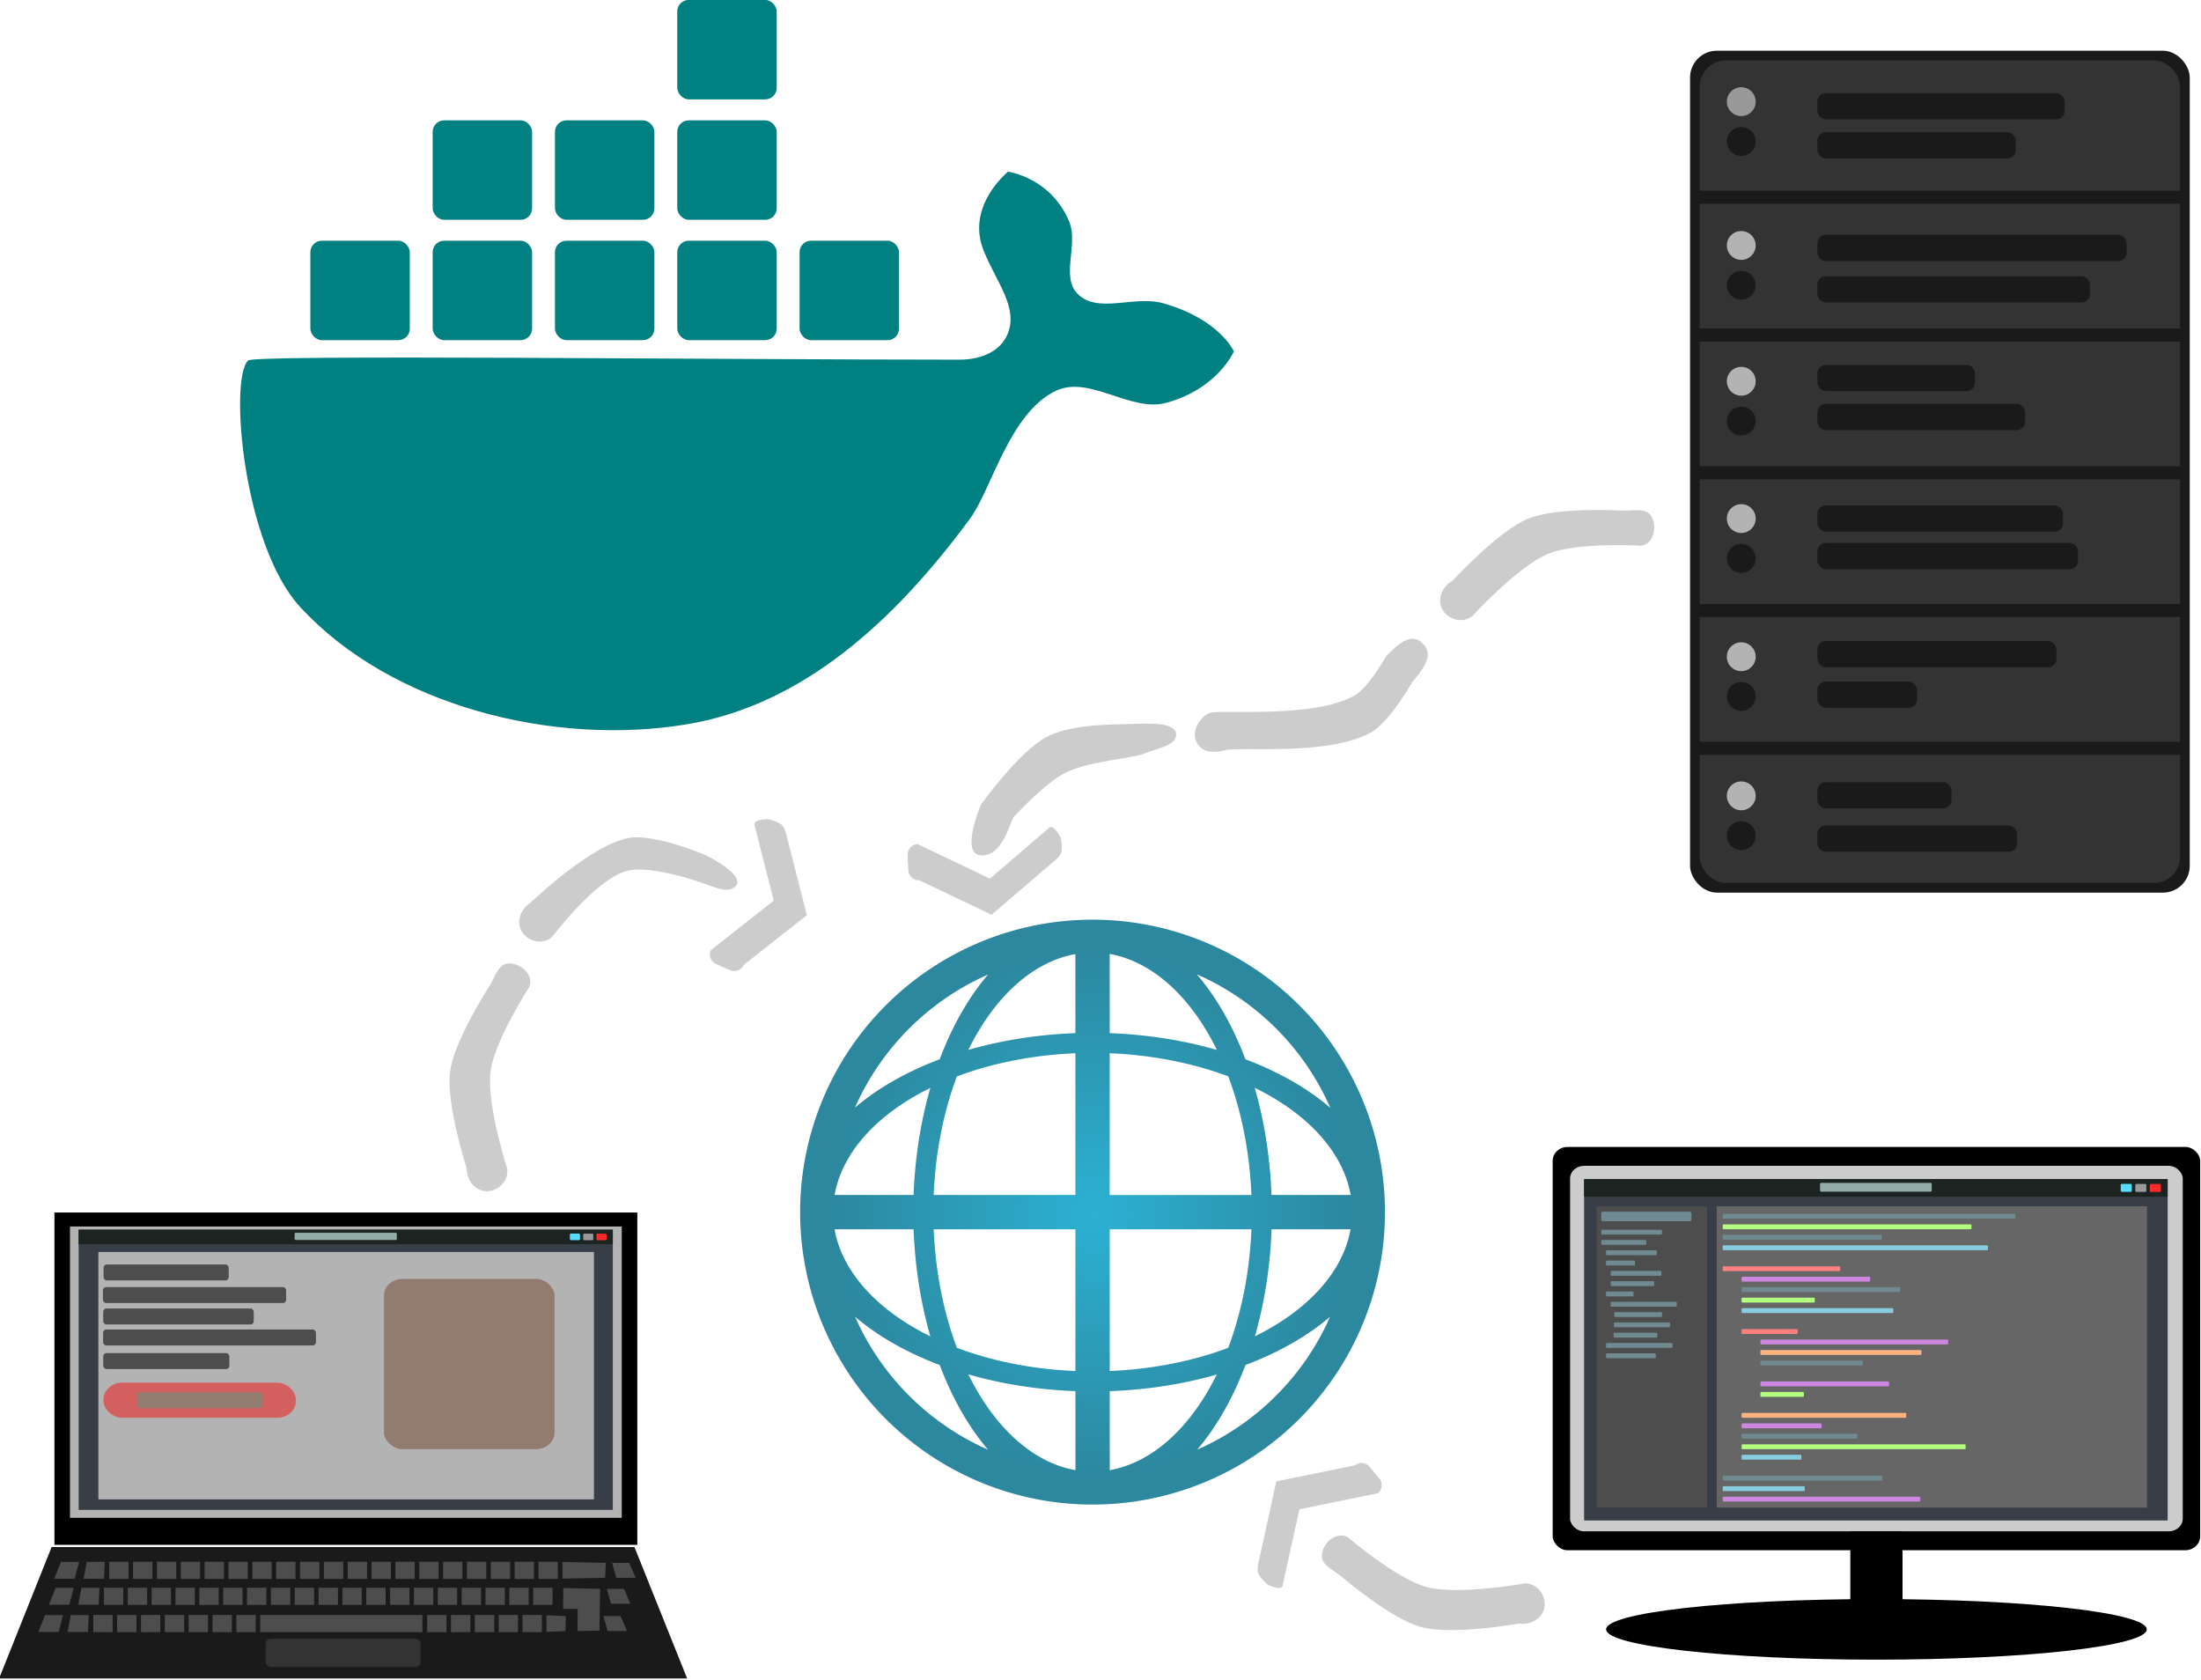<?xml version="1.0" encoding="UTF-8" standalone="no"?>
<!-- Created with Inkscape (http://www.inkscape.org/) -->

<svg
   width="31.119mm"
   height="23.752mm"
   viewBox="0 0 31.119 23.752"
   version="1.1"
   id="svg7788"
   inkscape:version="1.2.2 (b0a8486541, 2022-12-01)"
   sodipodi:docname="devops.svg"
   xmlns:inkscape="http://www.inkscape.org/namespaces/inkscape"
   xmlns:sodipodi="http://sodipodi.sourceforge.net/DTD/sodipodi-0.dtd"
   xmlns:xlink="http://www.w3.org/1999/xlink"
   xmlns="http://www.w3.org/2000/svg"
   xmlns:svg="http://www.w3.org/2000/svg">
  <sodipodi:namedview
     id="namedview7790"
     pagecolor="#ffffff"
     bordercolor="#999999"
     borderopacity="1"
     inkscape:showpageshadow="0"
     inkscape:pageopacity="0"
     inkscape:pagecheckerboard="0"
     inkscape:deskcolor="#d1d1d1"
     inkscape:document-units="mm"
     showgrid="false"
     inkscape:zoom="4.1055781"
     inkscape:cx="61.623478"
     inkscape:cy="18.389615"
     inkscape:window-width="1854"
     inkscape:window-height="1011"
     inkscape:window-x="66"
     inkscape:window-y="32"
     inkscape:window-maximized="1"
     inkscape:current-layer="g5213" />
  <defs
     id="defs7785">
    <radialGradient
       inkscape:collect="always"
       xlink:href="#linearGradient2391"
       id="radialGradient2393"
       cx="44.839"
       cy="182.558"
       fx="44.839"
       fy="182.558"
       r="18.974"
       gradientTransform="matrix(0.695,0,0,0.707,14.654,44.881)"
       gradientUnits="userSpaceOnUse" />
    <linearGradient
       inkscape:collect="always"
       id="linearGradient2391">
      <stop
         style="stop-color:#2cb1d3;stop-opacity:1;"
         offset="0"
         id="stop2387" />
      <stop
         style="stop-color:#2c889f;stop-opacity:1;"
         offset="1"
         id="stop2389" />
    </linearGradient>
  </defs>
  <g
     inkscape:label="Calque 1"
     inkscape:groupmode="layer"
     id="layer1"
     transform="translate(0.621,-0.977)">
    <g
       id="g8598"
       inkscape:label="Docker"
       transform="matrix(1.159,0,0,1.159,-0.213,-1.363)">
      <path
         id="rect8272"
         style="fill:#008080;stroke-width:0.265"
         d="m 11.353,6.406 c 0.268,0 0.497,-0.104 0.584,-0.306 0.14,-0.326 -0.134,-0.637 -0.29,-1.025 -0.22,-0.548 0.299,-0.962 0.299,-0.962 0,0 0.53,0.074 0.748,0.618 0.109,0.272 -0.107,0.667 0.1,0.873 0.249,0.248 0.691,0.013 1.047,0.115 0.69,0.197 0.859,0.586 0.859,0.586 0,0 -0.191,0.452 -0.823,0.627 C 13.443,7.053 12.942,6.594 12.533,6.784 11.966,7.047 11.741,7.992 11.485,8.34 10.561,9.596 9.442,10.613 8.042,10.851 6.416,11.127 4.421,10.635 3.307,9.42 2.615,8.666 2.442,6.648 2.674,6.416 2.747,6.342 8.347,6.406 11.353,6.406 Z"
         sodipodi:nodetypes="cascsascsasaascc" />
      <rect
         style="fill:#008080;stroke-width:0.307"
         id="rect8343"
         width="1.213"
         height="1.213"
         x="3.434"
         y="4.955"
         ry="0.14" />
      <rect
         style="fill:#008080;stroke-width:0.307"
         id="rect8343-5"
         width="1.213"
         height="1.213"
         x="4.926"
         y="4.955"
         ry="0.14" />
      <rect
         style="fill:#008080;stroke-width:0.307"
         id="rect8343-5-7"
         width="1.213"
         height="1.213"
         x="4.926"
         y="3.487"
         ry="0.14" />
      <rect
         style="fill:#008080;stroke-width:0.307"
         id="rect8343-5-7-4"
         width="1.213"
         height="1.213"
         x="6.418"
         y="3.487"
         ry="0.14" />
      <rect
         style="fill:#008080;stroke-width:0.307"
         id="rect8343-5-7-4-5"
         width="1.213"
         height="1.213"
         x="7.91"
         y="3.487"
         ry="0.14" />
      <rect
         style="fill:#008080;stroke-width:0.307"
         id="rect8343-5-7-4-5-2"
         width="1.213"
         height="1.213"
         x="7.91"
         y="2.018"
         ry="0.14" />
      <rect
         style="fill:#008080;stroke-width:0.307"
         id="rect8343-5-6"
         width="1.213"
         height="1.213"
         x="6.418"
         y="4.955"
         ry="0.14" />
      <rect
         style="fill:#008080;stroke-width:0.307"
         id="rect8343-5-6-9"
         width="1.213"
         height="1.213"
         x="7.91"
         y="4.955"
         ry="0.14" />
      <rect
         style="fill:#008080;stroke-width:0.307"
         id="rect8343-5-6-9-3"
         width="1.213"
         height="1.213"
         x="9.402"
         y="4.955"
         ry="0.14" />
    </g>
    <g
       id="g5213"
       inkscape:label="Serveur"
       transform="translate(4.951)">
      <rect
         style="fill:#1a1a1a;stroke-width:0.265"
         id="rect1637"
         width="7.065"
         height="11.902"
         x="18.323"
         y="1.694"
         ry="0.379" />
      <rect
         style="fill:#333333;stroke-width:0.256"
         id="rect1637-3"
         width="6.793"
         height="11.628"
         x="18.459"
         y="1.831"
         ry="0.37" />
      <rect
         style="fill:#1a1a1a;stroke-width:0.134"
         id="rect1771-7"
         width="6.95"
         height="0.185"
         x="18.387"
         y="7.568"
         ry="0" />
      <rect
         style="fill:#1a1a1a;stroke-width:0.134"
         id="rect1771-7-5-3"
         width="6.95"
         height="0.185"
         x="18.387"
         y="11.463"
         ry="0" />
      <rect
         style="fill:#1a1a1a;stroke-width:0.134"
         id="rect1771-7-5-6"
         width="6.95"
         height="0.185"
         x="18.387"
         y="9.515"
         ry="0" />
      <rect
         style="fill:#1a1a1a;stroke-width:0.134"
         id="rect1771-7-5-6-2"
         width="6.95"
         height="0.185"
         x="18.387"
         y="5.621"
         ry="0" />
      <rect
         style="fill:#1a1a1a;stroke-width:0.134"
         id="rect1771-7-5-6-2-9"
         width="6.95"
         height="0.185"
         x="18.387"
         y="3.673"
         ry="0" />
      <circle
         style="fill:#999999;stroke-width:0.265"
         id="path2013"
         cx="19.047"
         cy="2.414"
         r="0.204" />
      <circle
         style="fill:#1a1a1a;stroke-width:0.265"
         id="path2013-1"
         cx="19.047"
         cy="2.977"
         r="0.204" />
      <circle
         style="fill:#b3b3b3;stroke-width:0.265"
         id="path2013-2"
         cx="19.047"
         cy="4.447"
         r="0.204" />
      <circle
         style="fill:#1a1a1a;stroke-width:0.265"
         id="path2013-1-7"
         cx="19.047"
         cy="5.01"
         r="0.204" />
      <circle
         style="fill:#b3b3b3;stroke-width:0.265"
         id="path2013-2-0"
         cx="19.047"
         cy="6.367"
         r="0.204" />
      <circle
         style="fill:#1a1a1a;stroke-width:0.265"
         id="path2013-1-7-9"
         cx="19.047"
         cy="6.929"
         r="0.204" />
      <circle
         style="fill:#b3b3b3;stroke-width:0.265"
         id="path2013-2-0-3"
         cx="19.047"
         cy="8.308"
         r="0.204" />
      <circle
         style="fill:#1a1a1a;stroke-width:0.265"
         id="path2013-1-7-9-6"
         cx="19.047"
         cy="8.87"
         r="0.204" />
      <circle
         style="fill:#b3b3b3;stroke-width:0.265"
         id="path2013-2-0-3-0"
         cx="19.047"
         cy="10.261"
         r="0.204" />
      <circle
         style="fill:#1a1a1a;stroke-width:0.265"
         id="path2013-1-7-9-6-6"
         cx="19.047"
         cy="10.823"
         r="0.204" />
      <circle
         style="fill:#b3b3b3;stroke-width:0.265"
         id="path2013-2-0-3-0-2"
         cx="19.047"
         cy="12.228"
         r="0.204" />
      <circle
         style="fill:#1a1a1a;stroke-width:0.265"
         id="path2013-1-7-9-6-6-6"
         cx="19.047"
         cy="12.791"
         r="0.204" />
      <rect
         style="fill:#1a1a1a;stroke-width:0.265"
         id="rect2207"
         width="3.496"
         height="0.371"
         x="20.123"
         y="2.293"
         ry="0.119" />
      <rect
         style="fill:#1a1a1a;stroke-width:0.237"
         id="rect2207-1"
         width="2.805"
         height="0.371"
         x="20.123"
         y="2.846"
         ry="0.119" />
      <rect
         style="fill:#1a1a1a;stroke-width:0.296"
         id="rect2207-1-8"
         width="4.373"
         height="0.371"
         x="20.123"
         y="4.296"
         ry="0.119" />
      <rect
         style="fill:#1a1a1a;stroke-width:0.278"
         id="rect2207-1-8-7"
         width="3.854"
         height="0.371"
         x="20.123"
         y="4.882"
         ry="0.119" />
      <rect
         style="fill:#1a1a1a;stroke-width:0.211"
         id="rect2207-1-8-7-9"
         width="2.228"
         height="0.371"
         x="20.123"
         y="6.135"
         ry="0.119" />
      <rect
         style="fill:#1a1a1a;stroke-width:0.242"
         id="rect2207-1-8-7-9-2"
         width="2.937"
         height="0.371"
         x="20.123"
         y="6.686"
         ry="0.119" />
      <rect
         style="fill:#1a1a1a;stroke-width:0.264"
         id="rect2207-1-8-7-9-2-0"
         width="3.473"
         height="0.371"
         x="20.123"
         y="8.122"
         ry="0.119" />
      <rect
         style="fill:#1a1a1a;stroke-width:0.272"
         id="rect2207-1-8-7-9-2-0-2"
         width="3.686"
         height="0.371"
         x="20.123"
         y="8.652"
         ry="0.119" />
      <rect
         style="fill:#1a1a1a;stroke-width:0.26"
         id="rect2207-1-8-7-9-2-0-2-3"
         width="3.381"
         height="0.371"
         x="20.123"
         y="10.04"
         ry="0.119" />
      <rect
         style="fill:#1a1a1a;stroke-width:0.168"
         id="rect2207-1-8-7-9-2-0-2-3-7"
         width="1.41"
         height="0.371"
         x="20.123"
         y="10.612"
         ry="0.119" />
      <rect
         style="fill:#1a1a1a;stroke-width:0.195"
         id="rect2207-1-8-7-9-2-0-2-3-7-5"
         width="1.897"
         height="0.371"
         x="20.123"
         y="12.034"
         ry="0.119" />
      <rect
         style="fill:#1a1a1a;stroke-width:0.238"
         id="rect2207-1-8-7-9-2-0-2-3-7-5-9"
         width="2.825"
         height="0.371"
         x="20.123"
         y="12.647"
         ry="0.119" />
    </g>
    <g
       inkscape:label="Ordinateur"
       inkscape:groupmode="layer"
       id="layer1-2"
       style="display:inline"
       transform="matrix(0.126,0,0,0.126,20.512,15.203)">
      <g
         id="g360"
         inkscape:label="Ecran"
         transform="translate(-2.208)">
        <rect
           style="fill:#000000;stroke-width:0.152"
           id="rect111"
           width="72.66"
           height="45.246"
           x="8.711"
           y="15.779"
           rx="1.664"
           ry="1.561"
           inkscape:label="Cadre" />
        <rect
           style="fill:#cccccc;stroke-width:0.14"
           id="rect111-3"
           width="68.747"
           height="41.011"
           x="10.667"
           y="17.897"
           rx="1.574"
           ry="1.415"
           inkscape:label="Verre" />
        <rect
           style="fill:#000000;stroke-width:0.192"
           id="rect300"
           width="5.859"
           height="9.52"
           x="42.111"
           y="58.907"
           rx="0"
           ry="0"
           inkscape:label="Pied" />
        <ellipse
           style="fill:#000000;stroke-width:0.186"
           id="path354"
           cx="45.041"
           cy="69.907"
           rx="30.333"
           ry="3.398"
           inkscape:label="Socle" />
      </g>
      <g
         id="g730"
         inkscape:label="App"
         transform="translate(-2.208)">
        <rect
           style="display:inline;fill:#373e48;stroke-width:0.265"
           id="rect387-6"
           width="65.481"
           height="38.298"
           x="12.239"
           y="19.389"
           rx="0"
           ry="0"
           inkscape:label="Background" />
        <g
           id="g789"
           inkscape:label="TopBar"
           style="display:inline">
          <rect
             style="display:inline;fill:#1c2422;stroke-width:0.06"
             id="rect387"
             width="65.481"
             height="1.98"
             x="12.239"
             y="19.389"
             rx="0"
             ry="0"
             inkscape:label="TopBackground" />
          <rect
             style="fill:#ff2a2a;stroke-width:0.249"
             id="rect785"
             width="1.241"
             height="0.896"
             x="75.718"
             y="19.931"
             inkscape:label="Close"
             ry="0.12" />
          <rect
             style="display:inline;fill:#999999;stroke-width:0.249"
             id="rect785-7"
             width="1.241"
             height="0.896"
             x="74.087"
             y="19.931"
             inkscape:label="FullScreen"
             ry="0.12" />
          <rect
             style="display:inline;fill:#55ddff;stroke-width:0.249"
             id="rect785-7-5"
             width="1.241"
             height="0.896"
             x="72.456"
             y="19.924"
             inkscape:label="Reduce"
             ry="0.12" />
          <rect
             style="fill:#93aca7;stroke-width:0.265"
             id="rect955"
             width="12.529"
             height="0.985"
             x="38.715"
             y="19.813"
             ry="0.12"
             inkscape:label="Title" />
        </g>
        <g
           id="g1200"
           inkscape:label="FilesList">
          <rect
             style="fill:#4d4d4d;stroke-width:0.265"
             id="rect1061"
             width="12.39"
             height="33.811"
             x="13.643"
             y="22.438"
             inkscape:label="Background" />
          <rect
             style="fill:#6f8a91;stroke-width:0.265"
             id="rect1196"
             width="10.116"
             height="1.072"
             x="14.163"
             y="23.044"
             ry="0.166"
             inkscape:label="Title" />
          <g
             id="g1258"
             inkscape:label="Text">
            <rect
               style="display:inline;fill:#6f8a91;stroke-width:0.155"
               id="rect1196-5"
               width="6.817"
               height="0.546"
               x="14.168"
               y="25.063"
               ry="0.084"
               inkscape:label="Text" />
            <rect
               style="display:inline;fill:#6f8a91;stroke-width:0.133"
               id="rect1196-5-6"
               width="5.042"
               height="0.546"
               x="14.168"
               y="26.219"
               ry="0.084"
               inkscape:label="Text" />
            <rect
               style="display:inline;fill:#6f8a91;stroke-width:0.142"
               id="rect1196-5-6-2"
               width="5.698"
               height="0.546"
               x="14.698"
               y="27.375"
               ry="0.084"
               inkscape:label="Text" />
            <rect
               style="display:inline;fill:#6f8a91;stroke-width:0.107"
               id="rect1196-5-6-2-9"
               width="3.252"
               height="0.546"
               x="14.698"
               y="28.531"
               ry="0.084"
               inkscape:label="Text" />
            <rect
               style="display:inline;fill:#6f8a91;stroke-width:0.142"
               id="rect1196-5-6-2-9-1"
               width="5.687"
               height="0.546"
               x="15.227"
               y="29.687"
               ry="0.084"
               inkscape:label="Text" />
            <rect
               style="display:inline;fill:#6f8a91;stroke-width:0.131"
               id="rect1196-5-6-2-9-1-2"
               width="4.875"
               height="0.546"
               x="15.227"
               y="30.843"
               ry="0.084"
               inkscape:label="Text" />
            <rect
               style="display:inline;fill:#6f8a91;stroke-width:0.104"
               id="rect1196-5-6-2-9-1-2-7"
               width="3.087"
               height="0.546"
               x="14.698"
               y="31.999"
               ry="0.084"
               inkscape:label="Text" />
            <rect
               style="display:inline;fill:#6f8a91;stroke-width:0.14"
               id="rect1196-5-6-2-9-1-2-7-0"
               width="5.594"
               height="0.546"
               x="14.698"
               y="38.935"
               ry="0.084"
               inkscape:label="Text" />
            <rect
               style="display:inline;fill:#6f8a91;stroke-width:0.162"
               id="rect1196-5-6-2-9-1-2-7-0-9"
               width="7.414"
               height="0.546"
               x="15.227"
               y="33.155"
               ry="0.084"
               inkscape:label="Text" />
            <rect
               style="display:inline;fill:#6f8a91;stroke-width:0.137"
               id="rect1196-5-6-2-9-1-2-7-0-9-3"
               width="5.356"
               height="0.546"
               x="15.63"
               y="34.311"
               ry="0.084"
               inkscape:label="Text" />
            <rect
               style="display:inline;fill:#6f8a91;stroke-width:0.149"
               id="rect1196-5-6-2-9-1-2-7-0-9-3-6"
               width="6.292"
               height="0.546"
               x="15.587"
               y="35.467"
               ry="0.084"
               inkscape:label="Text" />
            <rect
               style="display:inline;fill:#6f8a91;stroke-width:0.131"
               id="rect1196-5-6-2-9-1-2-7-0-9-3-6-0"
               width="4.9"
               height="0.546"
               x="15.552"
               y="36.623"
               ry="0.084"
               inkscape:label="Text" />
            <rect
               style="display:inline;fill:#6f8a91;stroke-width:0.162"
               id="rect1196-5-6-2-9-1-2-7-0-9-3-6-0-6"
               width="7.47"
               height="0.546"
               x="14.698"
               y="37.779"
               ry="0.084"
               inkscape:label="Text" />
          </g>
        </g>
        <g
           id="g1627"
           inkscape:label="Code">
          <rect
             style="display:inline;fill:#666666;stroke-width:0.522"
             id="rect1061-3"
             width="48.291"
             height="33.811"
             x="27.115"
             y="22.438"
             inkscape:label="Background" />
          <g
             id="g1658"
             inkscape:label="Code Lines"
             transform="translate(1.167,1.363)">
            <rect
               style="display:inline;fill:#6f8a91;stroke-width:0.251"
               id="rect1196-5-6-2-9-1-2-6"
               width="17.849"
               height="0.546"
               x="26.627"
               y="24.277"
               ry="0.084"
               inkscape:label="Text" />
            <rect
               style="display:inline;fill:#87cdde;stroke-width:0.324"
               id="rect1196-5-6-2-9-1-2-6-8"
               width="29.759"
               height="0.546"
               x="26.627"
               y="25.453"
               ry="0.084"
               inkscape:label="Text" />
            <rect
               style="display:inline;fill:#6f8a91;stroke-width:0.34"
               id="rect1196-5-6-2-9-1-2-6-7"
               width="32.822"
               height="0.546"
               x="26.627"
               y="21.927"
               ry="0.084"
               inkscape:label="Text" />
            <rect
               style="display:inline;fill:#b3ff80;stroke-width:0.314"
               id="rect1196-5-6-2-9-1-2-6-8-9"
               width="27.913"
               height="0.546"
               x="26.627"
               y="23.102"
               ry="0.084"
               inkscape:label="Text" />
            <rect
               style="display:inline;fill:#ff8080;stroke-width:0.215"
               id="rect1196-5-6-2-9-1-2-6-23"
               width="13.183"
               height="0.546"
               x="26.627"
               y="27.803"
               ry="0.084"
               inkscape:label="Text" />
            <rect
               style="display:inline;fill:#cd87de;stroke-width:0.225"
               id="rect1196-5-6-2-9-1-2-6-8-7"
               width="14.429"
               height="0.546"
               x="30.86"
               y="40.73"
               ry="0.084"
               inkscape:label="Text" />
            <rect
               style="display:inline;fill:#cd87de;stroke-width:0.225"
               id="rect1196-5-6-2-9-1-2-6-5"
               width="14.431"
               height="0.546"
               x="28.744"
               y="28.978"
               ry="0.084"
               inkscape:label="Text" />
            <rect
               style="display:inline;fill:#b3ff80;stroke-width:0.17"
               id="rect1196-5-6-2-9-1-2-6-28"
               width="8.21"
               height="0.546"
               x="28.744"
               y="31.329"
               ry="0.084"
               inkscape:label="Text" />
            <rect
               style="display:inline;fill:#cd87de;stroke-width:0.178"
               id="rect1196-5-6-2-9-1-2-6-8-97"
               width="8.976"
               height="0.546"
               x="28.744"
               y="45.431"
               ry="0.084"
               inkscape:label="Text" />
            <rect
               style="display:inline;fill:#b3ff80;stroke-width:0.298"
               id="rect1196-5-6-2-9-1-2-6-8-6"
               width="25.141"
               height="0.546"
               x="28.744"
               y="47.781"
               ry="0.084"
               inkscape:label="Text" />
            <rect
               style="display:inline;fill:#cd87de;stroke-width:0.272"
               id="rect1196-5-6-2-9-1-2-6-1"
               width="21.06"
               height="0.546"
               x="30.86"
               y="36.029"
               ry="0.084"
               inkscape:label="Text" />
            <rect
               style="display:inline;fill:#87cdde;stroke-width:0.154"
               id="rect1196-5-6-2-9-1-2-6-8-2"
               width="6.706"
               height="0.546"
               x="28.744"
               y="48.956"
               ry="0.084"
               inkscape:label="Text" />
            <rect
               style="display:inline;fill:#ffb380;stroke-width:0.252"
               id="rect1196-5-6-2-9-1-2-6-9"
               width="18.064"
               height="0.546"
               x="30.86"
               y="37.204"
               ry="0.084"
               inkscape:label="Text" />
            <rect
               style="display:inline;fill:#6f8a91;stroke-width:0.201"
               id="rect1196-5-6-2-9-1-2-6-19"
               width="11.474"
               height="0.546"
               x="30.86"
               y="38.38"
               ry="0.084"
               inkscape:label="Text" />
            <rect
               style="display:inline;fill:#b3ff80;stroke-width:0.131"
               id="rect1196-5-6-2-9-1-2-6-8-6-7"
               width="4.871"
               height="0.546"
               x="30.86"
               y="41.905"
               ry="0.084"
               inkscape:label="Text" />
            <rect
               style="display:inline;fill:#6f8a91;stroke-width:0.25"
               id="rect1196-5-6-2-9-1-2-6-1-8"
               width="17.785"
               height="0.546"
               x="28.744"
               y="30.153"
               ry="0.084"
               inkscape:label="Text" />
            <rect
               style="display:inline;fill:#ffb380;stroke-width:0.255"
               id="rect1196-5-6-2-9-1-2-6-8-2-4"
               width="18.475"
               height="0.546"
               x="28.744"
               y="44.256"
               ry="0.084"
               inkscape:label="Text" />
            <rect
               style="display:inline;fill:#87cdde;stroke-width:0.245"
               id="rect1196-5-6-2-9-1-2-6-9-5"
               width="17.018"
               height="0.546"
               x="28.744"
               y="32.504"
               ry="0.084"
               inkscape:label="Text" />
            <rect
               style="display:inline;fill:#6f8a91;stroke-width:0.214"
               id="rect1196-5-6-2-9-1-2-6-8-3-0"
               width="12.996"
               height="0.546"
               x="28.744"
               y="46.606"
               ry="0.084"
               inkscape:label="Text" />
            <rect
               style="display:inline;fill:#ff8080;stroke-width:0.149"
               id="rect1196-5-6-2-9-1-2-6-19-3"
               width="6.294"
               height="0.546"
               x="28.744"
               y="34.854"
               ry="0.084"
               inkscape:label="Text" />
            <rect
               style="display:inline;fill:#6f8a91;stroke-width:0.251"
               id="rect1196-5-6-2-9-1-2-6-8-4"
               width="17.91"
               height="0.546"
               x="26.627"
               y="51.307"
               ry="0.084"
               inkscape:label="Text" />
            <rect
               style="display:inline;fill:#87cdde;stroke-width:0.18"
               id="rect1196-5-6-2-9-1-2-6-8-3-6"
               width="9.204"
               height="0.546"
               x="26.627"
               y="52.482"
               ry="0.084"
               inkscape:label="Text" />
            <rect
               style="display:inline;fill:#cd87de;stroke-width:0.279"
               id="rect1196-5-6-2-9-1-2-6-8-4-1"
               width="22.164"
               height="0.546"
               x="26.627"
               y="53.657"
               ry="0.084"
               inkscape:label="Text" />
          </g>
        </g>
      </g>
    </g>
    <g
       inkscape:groupmode="layer"
       id="layer7"
       inkscape:label="World"
       transform="matrix(0.277,0,0,0.277,2.136,-30.053)">
      <path
         id="path1754"
         style="fill:url(#radialGradient2393);fill-opacity:1;stroke-width:0.102"
         d="M 45.812,158.958 A 14.925,14.925 0 0 0 30.887,173.883 14.925,14.925 0 0 0 45.812,188.809 14.925,14.925 0 0 0 60.738,173.883 14.925,14.925 0 0 0 45.812,158.958 Z m 0.876,1.75 a 8.128,13.254 0 0 1 5.471,4.898 14.925,9.153 0 0 0 -5.471,-0.856 z m -1.751,0.008 v 4.034 a 14.925,9.153 0 0 0 -5.464,0.854 8.128,13.254 0 0 1 5.464,-4.888 z m 6.2,1.032 a 13.254,13.254 0 0 1 6.812,6.812 14.925,9.153 0 0 0 -4.335,-2.477 9.153,14.925 0 0 0 -2.477,-4.335 z m -10.659,0.012 a 9.153,14.925 0 0 0 -2.467,4.323 14.925,9.153 0 0 0 -4.323,2.467 13.254,13.254 0 0 1 6.79,-6.79 z m 6.21,4.015 a 13.254,8.128 0 0 1 6.052,1.181 8.128,13.254 0 0 1 1.181,6.053 h -7.234 z m -1.751,7.9e-4 v 7.233 h -7.233 a 8.128,13.254 0 0 1 1.183,-6.049 13.254,8.128 0 0 1 6.049,-1.184 z m 9.154,1.762 a 13.254,8.128 0 0 1 4.898,5.471 H 54.946 a 9.153,14.925 0 0 0 -0.856,-5.471 z m -16.558,0.007 a 9.153,14.925 0 0 0 -0.854,5.464 h -4.034 a 13.254,8.128 0 0 1 4.888,-5.464 z m -4.888,7.215 h 4.034 a 9.153,14.925 0 0 0 0.854,5.464 13.254,8.128 0 0 1 -4.888,-5.464 z m 5.06,0 h 7.233 v 7.233 a 13.254,8.128 0 0 1 -6.049,-1.184 8.128,13.254 0 0 1 -1.184,-6.049 z m 8.984,0 h 7.233 a 8.128,13.254 0 0 1 -1.184,6.049 13.254,8.128 0 0 1 -6.049,1.183 z m 8.261,0 h 4.032 a 13.254,8.128 0 0 1 -4.882,5.461 9.153,14.925 0 0 0 0.85,-5.461 z m -21.26,4.459 a 14.925,9.153 0 0 0 4.322,2.467 9.153,14.925 0 0 0 2.467,4.322 13.254,13.254 0 0 1 -6.789,-6.789 z m 24.246,0.005 a 13.254,13.254 0 0 1 -6.783,6.783 9.153,14.925 0 0 0 2.463,-4.32 14.925,9.153 0 0 0 4.32,-2.463 z m -18.461,2.941 a 14.925,9.153 0 0 0 5.464,0.854 v 4.034 a 8.128,13.254 0 0 1 -5.464,-4.888 z m 12.676,0.006 a 8.128,13.254 0 0 1 -5.461,4.882 v -4.032 a 14.925,9.153 0 0 0 5.461,-0.85 z" />
    </g>
    <g
       inkscape:groupmode="layer"
       id="layer2"
       inkscape:label="Laptop"
       transform="matrix(0.081,0,0,0.081,-7.539,12.068)">
      <g
         id="g1241"
         inkscape:label="Body"
         transform="matrix(1.395,0,0,1.536,-69.889,49.552)">
        <path
           id="rect513-6"
           style="fill:#1a1a1a;stroke-width:0.296"
           d="m 117.78,54.383 h 72.93 l 6.595,14.933 h -86.095 z"
           sodipodi:nodetypes="ccccc" />
        <rect
           style="fill:#000000;stroke-width:0.265"
           id="rect513-3"
           width="72.93"
           height="37.76"
           x="118.136"
           y="16.369" />
        <rect
           style="fill:#b3b3b3;stroke-width:0.241"
           id="rect513"
           width="69.045"
           height="33.103"
           x="120.079"
           y="17.956" />
      </g>
      <g
         id="g1700"
         inkscape:label="Keys"
         transform="matrix(1.395,0,0,1.395,-69.889,58.833)">
        <path
           id="rect704"
           style="fill:#4d4d4d;stroke-width:0.265"
           d="m 118.955,55.079 h 2.259 l -0.551,2.11 h -2.558 z"
           sodipodi:nodetypes="ccccc" />
        <path
           id="rect704-56"
           style="fill:#4d4d4d;stroke-width:0.242"
           d="m 190.057,55.201 h -2.144 l 0.522,1.867 h 2.428 z"
           sodipodi:nodetypes="ccccc" />
        <path
           id="rect704-5"
           style="fill:#4d4d4d;stroke-width:0.265"
           d="m 122.169,55.075 h 2.259 l -0.093,2.119 h -2.558 z"
           sodipodi:nodetypes="ccccc" />
        <rect
           style="fill:#4d4d4d;stroke-width:0.249"
           id="rect918"
           width="2.421"
           height="2.145"
           x="124.991"
           y="55.062"
           ry="0" />
        <rect
           style="fill:#4d4d4d;stroke-width:0.249"
           id="rect918-1"
           width="2.421"
           height="2.145"
           x="127.975"
           y="55.062"
           ry="0" />
        <rect
           style="fill:#4d4d4d;stroke-width:0.249"
           id="rect918-2"
           width="2.421"
           height="2.145"
           x="130.959"
           y="55.062"
           ry="0" />
        <rect
           style="fill:#4d4d4d;stroke-width:0.249"
           id="rect918-7"
           width="2.421"
           height="2.145"
           x="133.943"
           y="55.062"
           ry="0" />
        <rect
           style="fill:#4d4d4d;stroke-width:0.249"
           id="rect918-0"
           width="2.421"
           height="2.145"
           x="136.927"
           y="55.062"
           ry="0" />
        <rect
           style="fill:#4d4d4d;stroke-width:0.249"
           id="rect918-93"
           width="2.421"
           height="2.145"
           x="139.911"
           y="55.062"
           ry="0" />
        <rect
           style="fill:#4d4d4d;stroke-width:0.249"
           id="rect918-6"
           width="2.421"
           height="2.145"
           x="142.895"
           y="55.062"
           ry="0" />
        <rect
           style="fill:#4d4d4d;stroke-width:0.249"
           id="rect918-06"
           width="2.421"
           height="2.145"
           x="145.879"
           y="55.062"
           ry="0" />
        <rect
           style="fill:#4d4d4d;stroke-width:0.249"
           id="rect918-26"
           width="2.421"
           height="2.145"
           x="148.863"
           y="55.062"
           ry="0" />
        <rect
           style="fill:#4d4d4d;stroke-width:0.249"
           id="rect918-18"
           width="2.421"
           height="2.145"
           x="151.847"
           y="55.062"
           ry="0" />
        <rect
           style="fill:#4d4d4d;stroke-width:0.249"
           id="rect918-79"
           width="2.421"
           height="2.145"
           x="154.83"
           y="55.062"
           ry="0" />
        <rect
           style="fill:#4d4d4d;stroke-width:0.249"
           id="rect918-20"
           width="2.421"
           height="2.145"
           x="157.814"
           y="55.062"
           ry="0" />
        <rect
           style="fill:#4d4d4d;stroke-width:0.249"
           id="rect918-23"
           width="2.421"
           height="2.145"
           x="160.798"
           y="55.062"
           ry="0" />
        <rect
           style="fill:#4d4d4d;stroke-width:0.249"
           id="rect918-75"
           width="2.421"
           height="2.145"
           x="163.782"
           y="55.062"
           ry="0" />
        <rect
           style="fill:#4d4d4d;stroke-width:0.249"
           id="rect918-92"
           width="2.421"
           height="2.145"
           x="166.766"
           y="55.062"
           ry="0" />
        <rect
           style="fill:#4d4d4d;stroke-width:0.249"
           id="rect918-28"
           width="2.421"
           height="2.145"
           x="169.75"
           y="55.062"
           ry="0" />
        <rect
           style="fill:#4d4d4d;stroke-width:0.249"
           id="rect918-97"
           width="2.421"
           height="2.145"
           x="172.734"
           y="55.062"
           ry="0" />
        <rect
           style="fill:#4d4d4d;stroke-width:0.249"
           id="rect918-3"
           width="2.421"
           height="2.145"
           x="175.718"
           y="55.062"
           ry="0" />
        <rect
           style="fill:#4d4d4d;stroke-width:0.249"
           id="rect918-61"
           width="2.421"
           height="2.145"
           x="178.702"
           y="55.062"
           ry="0" />
        <path
           id="rect918-61-9"
           style="fill:#4d4d4d;stroke-width:0.372"
           d="m 181.686,55.092 5.442,0.113 -0.086,1.863 -5.323,0.109 z"
           sodipodi:nodetypes="ccccc" />
        <path
           id="rect704-3"
           style="fill:#4d4d4d;stroke-width:0.265"
           d="m 118.292,58.33 h 2.259 l -0.551,2.11 h -2.558 z"
           sodipodi:nodetypes="ccccc" />
        <path
           id="rect704-56-1"
           style="fill:#4d4d4d;stroke-width:0.242"
           d="m 189.395,58.451 h -2.144 l 0.522,1.867 h 2.428 z"
           sodipodi:nodetypes="ccccc" />
        <path
           id="rect704-5-9"
           style="fill:#4d4d4d;stroke-width:0.265"
           d="m 121.507,58.325 h 2.259 l -0.093,2.119 h -2.558 z"
           sodipodi:nodetypes="ccccc" />
        <rect
           style="fill:#4d4d4d;stroke-width:0.249"
           id="rect918-78"
           width="2.421"
           height="2.145"
           x="124.329"
           y="58.312"
           ry="0" />
        <rect
           style="fill:#4d4d4d;stroke-width:0.249"
           id="rect918-1-4"
           width="2.421"
           height="2.145"
           x="127.313"
           y="58.312"
           ry="0" />
        <rect
           style="fill:#4d4d4d;stroke-width:0.249"
           id="rect918-2-5"
           width="2.421"
           height="2.145"
           x="130.297"
           y="58.312"
           ry="0" />
        <rect
           style="fill:#4d4d4d;stroke-width:0.249"
           id="rect918-7-0"
           width="2.421"
           height="2.145"
           x="133.281"
           y="58.312"
           ry="0" />
        <rect
           style="fill:#4d4d4d;stroke-width:0.249"
           id="rect918-0-3"
           width="2.421"
           height="2.145"
           x="136.265"
           y="58.312"
           ry="0" />
        <rect
           style="fill:#4d4d4d;stroke-width:0.249"
           id="rect918-93-6"
           width="2.421"
           height="2.145"
           x="139.249"
           y="58.312"
           ry="0" />
        <rect
           style="fill:#4d4d4d;stroke-width:0.249"
           id="rect918-6-1"
           width="2.421"
           height="2.145"
           x="142.232"
           y="58.312"
           ry="0" />
        <rect
           style="fill:#4d4d4d;stroke-width:0.249"
           id="rect918-06-0"
           width="2.421"
           height="2.145"
           x="145.216"
           y="58.312"
           ry="0" />
        <rect
           style="fill:#4d4d4d;stroke-width:0.249"
           id="rect918-26-6"
           width="2.421"
           height="2.145"
           x="148.2"
           y="58.312"
           ry="0" />
        <rect
           style="fill:#4d4d4d;stroke-width:0.249"
           id="rect918-18-3"
           width="2.421"
           height="2.145"
           x="151.184"
           y="58.312"
           ry="0" />
        <rect
           style="fill:#4d4d4d;stroke-width:0.249"
           id="rect918-79-2"
           width="2.421"
           height="2.145"
           x="154.168"
           y="58.312"
           ry="0" />
        <rect
           style="fill:#4d4d4d;stroke-width:0.249"
           id="rect918-20-0"
           width="2.421"
           height="2.145"
           x="157.152"
           y="58.312"
           ry="0" />
        <rect
           style="fill:#4d4d4d;stroke-width:0.249"
           id="rect918-23-6"
           width="2.421"
           height="2.145"
           x="160.136"
           y="58.312"
           ry="0" />
        <rect
           style="fill:#4d4d4d;stroke-width:0.249"
           id="rect918-75-1"
           width="2.421"
           height="2.145"
           x="163.12"
           y="58.312"
           ry="0" />
        <rect
           style="fill:#4d4d4d;stroke-width:0.249"
           id="rect918-92-5"
           width="2.421"
           height="2.145"
           x="166.104"
           y="58.312"
           ry="0" />
        <rect
           style="fill:#4d4d4d;stroke-width:0.249"
           id="rect918-28-5"
           width="2.421"
           height="2.145"
           x="169.088"
           y="58.312"
           ry="0" />
        <rect
           style="fill:#4d4d4d;stroke-width:0.249"
           id="rect918-97-4"
           width="2.421"
           height="2.145"
           x="172.072"
           y="58.312"
           ry="0" />
        <rect
           style="fill:#4d4d4d;stroke-width:0.249"
           id="rect918-3-7"
           width="2.421"
           height="2.145"
           x="175.056"
           y="58.312"
           ry="0" />
        <rect
           style="fill:#4d4d4d;stroke-width:0.249"
           id="rect918-61-6"
           width="2.421"
           height="2.145"
           x="178.04"
           y="58.312"
           ry="0" />
        <path
           id="rect918-61-9-5"
           style="fill:#4d4d4d;stroke-width:0.37"
           d="m 181.808,58.342 4.606,0.113 -0.085,5.23 -2.751,0.047 0.029,-2.778 -1.828,0.003 z"
           sodipodi:nodetypes="ccccccc" />
        <path
           id="rect704-3-6"
           style="fill:#4d4d4d;stroke-width:0.265"
           d="m 116.959,61.741 h 2.259 l -0.551,2.11 h -2.558 z"
           sodipodi:nodetypes="ccccc" />
        <path
           id="rect704-56-1-9"
           style="fill:#4d4d4d;stroke-width:0.242"
           d="m 188.973,61.862 h -2.144 l 0.522,1.867 h 2.428 z"
           sodipodi:nodetypes="ccccc" />
        <path
           id="rect704-5-9-3"
           style="fill:#4d4d4d;stroke-width:0.265"
           d="m 120.173,61.736 h 2.259 l -0.093,2.119 h -2.558 z"
           sodipodi:nodetypes="ccccc" />
        <rect
           style="fill:#4d4d4d;stroke-width:0.249"
           id="rect918-78-4"
           width="2.421"
           height="2.145"
           x="122.995"
           y="61.723"
           ry="0" />
        <rect
           style="fill:#4d4d4d;stroke-width:0.249"
           id="rect918-1-4-5"
           width="2.421"
           height="2.145"
           x="125.979"
           y="61.723"
           ry="0" />
        <rect
           style="fill:#4d4d4d;stroke-width:0.249"
           id="rect918-2-5-2"
           width="2.421"
           height="2.145"
           x="128.963"
           y="61.723"
           ry="0" />
        <rect
           style="fill:#4d4d4d;stroke-width:0.249"
           id="rect918-7-0-5"
           width="2.421"
           height="2.145"
           x="131.947"
           y="61.723"
           ry="0" />
        <rect
           style="fill:#4d4d4d;stroke-width:0.249"
           id="rect918-0-3-4"
           width="2.421"
           height="2.145"
           x="134.931"
           y="61.723"
           ry="0" />
        <rect
           style="fill:#4d4d4d;stroke-width:0.249"
           id="rect918-93-6-7"
           width="2.421"
           height="2.145"
           x="137.915"
           y="61.723"
           ry="0" />
        <rect
           style="fill:#4d4d4d;stroke-width:0.249"
           id="rect918-6-1-4"
           width="2.421"
           height="2.145"
           x="140.899"
           y="61.723"
           ry="0" />
        <rect
           style="fill:#4d4d4d;stroke-width:0.72"
           id="rect918-06-0-4"
           width="20.291"
           height="2.145"
           x="143.883"
           y="61.723"
           ry="0" />
        <rect
           style="fill:#4d4d4d;stroke-width:0.249"
           id="rect918-92-5-8"
           width="2.421"
           height="2.145"
           x="164.77"
           y="61.723"
           ry="0" />
        <rect
           style="fill:#4d4d4d;stroke-width:0.249"
           id="rect918-28-5-4"
           width="2.421"
           height="2.145"
           x="167.754"
           y="61.723"
           ry="0" />
        <rect
           style="fill:#4d4d4d;stroke-width:0.249"
           id="rect918-97-4-3"
           width="2.421"
           height="2.145"
           x="170.738"
           y="61.723"
           ry="0" />
        <rect
           style="fill:#4d4d4d;stroke-width:0.249"
           id="rect918-3-7-1"
           width="2.421"
           height="2.145"
           x="173.722"
           y="61.723"
           ry="0" />
        <rect
           style="fill:#4d4d4d;stroke-width:0.249"
           id="rect918-61-6-4"
           width="2.421"
           height="2.145"
           x="176.706"
           y="61.723"
           ry="0" />
        <path
           id="rect918-61-9-5-9"
           style="fill:#4d4d4d;stroke-width:0.249"
           d="m 179.69,61.753 2.436,0.113 -0.038,1.863 -2.383,0.109 z"
           sodipodi:nodetypes="ccccc" />
        <rect
           style="fill:#333333;stroke-width:0.265"
           id="rect1702"
           width="19.382"
           height="3.536"
           x="144.566"
           y="64.694"
           ry="0.629" />
      </g>
      <g
         id="g730-2"
         inkscape:label="App"
         style="display:inline"
         transform="matrix(1.424,0,0,1.277,81.702,52.929)">
        <rect
           style="display:inline;fill:#373e48;stroke-width:0.265"
           id="rect387-6-0"
           width="65.481"
           height="38.298"
           x="12.239"
           y="19.389"
           rx="0"
           ry="0"
           inkscape:label="Background"
           sodipodi:insensitive="true" />
        <g
           id="g789-6"
           inkscape:label="TopBar"
           style="display:inline"
           sodipodi:insensitive="true">
          <rect
             style="display:inline;fill:#1c2422;stroke-width:0.06"
             id="rect387-8"
             width="65.481"
             height="1.98"
             x="12.239"
             y="19.389"
             rx="0"
             ry="0"
             inkscape:label="TopBackground" />
          <rect
             style="fill:#ff2a2a;stroke-width:0.249"
             id="rect785-9"
             width="1.241"
             height="0.896"
             x="75.718"
             y="19.931"
             inkscape:label="Close"
             ry="0.12" />
          <rect
             style="display:inline;fill:#999999;stroke-width:0.249"
             id="rect785-7-2"
             width="1.241"
             height="0.896"
             x="74.087"
             y="19.931"
             inkscape:label="FullScreen"
             ry="0.12" />
          <rect
             style="display:inline;fill:#55ddff;stroke-width:0.249"
             id="rect785-7-5-6"
             width="1.241"
             height="0.896"
             x="72.456"
             y="19.924"
             inkscape:label="Reduce"
             ry="0.12" />
          <rect
             style="fill:#93aca7;stroke-width:0.265"
             id="rect955-6"
             width="12.529"
             height="0.985"
             x="38.715"
             y="19.813"
             ry="0.12"
             inkscape:label="Title" />
        </g>
        <g
           id="g1627-9"
           inkscape:label="Content">
          <rect
             style="display:inline;fill:#b3b3b3;stroke-width:0.586"
             id="rect1061-3-4"
             width="60.745"
             height="33.811"
             x="14.661"
             y="22.438"
             inkscape:label="Background" />
          <rect
             style="display:inline;fill:#d35f5f;stroke-width:0.286"
             id="rect2303"
             width="23.579"
             height="4.789"
             x="15.293"
             y="40.303"
             ry="2.282" />
          <rect
             style="fill:#4d4d4d;stroke-width:0.265"
             id="rect2188"
             width="15.648"
             height="1.83"
             x="124.236"
             y="22.489"
             ry="0.386"
             transform="matrix(0.98,0,0,1.193,-106.452,-2.684)" />
          <rect
             style="fill:#4d4d4d;stroke-width:0.32"
             id="rect2188-9"
             width="22.922"
             height="1.83"
             x="124.15"
             y="25.078"
             ry="0.386"
             transform="matrix(0.98,0,0,1.193,-106.452,-2.684)" />
          <rect
             style="fill:#4d4d4d;stroke-width:0.29"
             id="rect2188-9-0"
             width="18.827"
             height="1.83"
             x="124.192"
             y="27.533"
             ry="0.386"
             transform="matrix(0.98,0,0,1.193,-106.452,-2.684)" />
          <rect
             style="fill:#4d4d4d;stroke-width:0.345"
             id="rect2188-9-0-8"
             width="26.624"
             height="1.83"
             x="124.177"
             y="29.938"
             ry="0.386"
             transform="matrix(0.98,0,0,1.193,-106.452,-2.684)" />
          <rect
             style="fill:#4d4d4d;stroke-width:0.266"
             id="rect2188-9-0-8-8"
             width="15.776"
             height="1.83"
             x="124.193"
             y="32.641"
             ry="0.386"
             transform="matrix(0.98,0,0,1.193,-106.452,-2.684)" />
          <rect
             style="display:inline;fill:#917c6f;stroke-width:0.287"
             id="rect2188-9-0-8-8-5"
             width="15.456"
             height="2.182"
             x="19.355"
             y="41.606"
             ry="0.461" />
          <rect
             style="fill:#917c6f;stroke-width:0.286"
             id="rect2438"
             width="20.908"
             height="23.268"
             x="49.671"
             y="26.118"
             ry="2.282" />
        </g>
      </g>
    </g>
    <g
       id="g6455"
       transform="matrix(0.277,0,0,0.277,2.136,-30.053)"
       inkscape:label="Arrows">
      <path
         id="rect6134"
         style="fill:#cccccc;stroke-width:1.017"
         d="m 16.049,161.192 c 0.572,0 1.229,0.552 1.032,1.169 0,0 -1.788,2.761 -1.996,4.339 -0.218,1.658 0.846,4.946 0.846,4.946 0.109,0.638 -0.46,1.169 -1.032,1.169 -0.572,0 -1.032,-0.521 -1.032,-1.169 0,0 -1.064,-3.287 -0.846,-4.946 0.208,-1.578 1.996,-4.339 1.996,-4.339 0.347,-0.547 0.46,-1.169 1.032,-1.169 z"
         sodipodi:nodetypes="ssasssass" />
      <path
         id="rect6134-6"
         style="fill:#cccccc;stroke-width:1.017"
         d="m 74.348,138.396 c 0.282,0.497 0.127,1.342 -0.507,1.475 0,0 -3.284,-0.191 -4.759,0.409 -1.549,0.629 -3.882,3.179 -3.882,3.179 -0.501,0.41 -1.244,0.177 -1.526,-0.32 -0.282,-0.497 -0.057,-1.155 0.507,-1.475 0,0 2.333,-2.549 3.882,-3.179 1.475,-0.599 4.759,-0.409 4.759,-0.409 0.647,0.031 1.244,-0.177 1.526,0.32 z"
         sodipodi:nodetypes="ssasssass" />
      <path
         id="rect6134-6-2"
         style="fill:#cccccc;stroke-width:1.017"
         d="m 62.586,144.791 c 0.526,0.441 0.483,0.964 -0.436,2.011 0,0 -1.159,2.073 -2.149,2.615 -2.184,1.197 -6.651,0.698 -7.418,0.892 -0.767,0.194 -1.255,0.054 -1.487,-0.469 -0.232,-0.523 0.184,-1.186 0.649,-1.418 0.466,-0.232 5.238,0.313 7.418,-0.892 0.752,-0.415 1.621,-2.002 1.621,-2.002 0.718,-0.761 1.304,-1.155 1.802,-0.738 z"
         sodipodi:nodetypes="asazszasa" />
      <path
         id="rect6134-6-2-9"
         style="fill:#cccccc;stroke-width:1.017"
         d="m 40.165,155.678 c -0.86,-0.007 -0.522,-1.398 -0.057,-2.58 0,0 1.949,-2.742 3.389,-3.481 1.287,-0.661 3.402,-0.613 4.292,-0.647 0.89,-0.034 2.186,-0.091 2.284,0.472 0.111,0.637 -1.038,0.783 -1.636,1.042 -0.598,0.259 -2.82,0.36 -4.057,0.999 -1.02,0.526 -2.607,2.247 -2.607,2.247 -0.367,0.885 -0.721,1.956 -1.607,1.948 z"
         sodipodi:nodetypes="ssazszass" />
      <path
         id="rect6134-3"
         style="fill:#cccccc;stroke-width:1.017"
         d="m 57.522,191.324 c 0.076,-0.567 0.711,-1.145 1.296,-0.867 0,0 2.498,2.14 4.034,2.556 1.614,0.437 5.014,-0.179 5.014,-0.179 0.647,-0.023 1.097,0.612 1.021,1.179 -0.076,0.567 -0.654,0.953 -1.296,0.867 0,0 -3.4,0.616 -5.014,0.179 -1.537,-0.416 -4.034,-2.556 -4.034,-2.556 -0.496,-0.416 -1.097,-0.612 -1.021,-1.179 z"
         sodipodi:nodetypes="ssasssass" />
      <path
         id="rect6134-5"
         style="fill:#cccccc;stroke-width:1.017"
         d="m 27.592,157.254 c -0.404,0.404 -1.063,0.034 -1.997,-0.27 0,0 -2.458,-0.851 -3.623,-0.494 -1.599,0.49 -3.739,3.345 -3.739,3.345 -0.483,0.432 -1.235,0.232 -1.539,-0.253 -0.304,-0.484 -0.107,-1.151 0.442,-1.496 0,0 3.034,-2.936 4.996,-3.297 1.332,-0.245 3.965,0.887 3.965,0.887 3.37e-4,0.005 2.053,1.018 1.495,1.576 z"
         sodipodi:nodetypes="ssasssacs" />
      <path
         id="rect6248"
         style="fill:#cccccc;stroke-width:0.819"
         d="m 26.325,160.517 3.215,-2.53 -0.989,-3.886 c -0.018,-0.278 0.705,-0.274 0.705,-0.274 0,0 0.532,0.126 0.711,0.313 0.174,0.182 0.274,0.705 0.274,0.705 l 0.989,3.886 -3.215,2.53 c -0.119,0.271 -0.434,0.394 -0.705,0.274 l -0.711,-0.313 c -0.271,-0.119 -0.394,-0.434 -0.274,-0.705 z"
         sodipodi:nodetypes="ccccaccccsc" />
      <path
         id="rect6248-1"
         style="fill:#cccccc;stroke-width:0.819"
         d="m 36.882,155.103 3.694,1.758 3.044,-2.611 c 0.241,-0.14 0.559,0.51 0.559,0.51 0,0 0.124,0.533 0.035,0.776 -0.086,0.237 -0.51,0.559 -0.51,0.559 l -3.044,2.611 -3.694,-1.758 c -0.296,0.013 -0.545,-0.214 -0.559,-0.51 l -0.035,-0.776 c -0.014,-0.296 0.214,-0.545 0.51,-0.559 z"
         sodipodi:nodetypes="ccccaccccsc" />
      <path
         id="rect6248-5"
         style="fill:#cccccc;stroke-width:0.819"
         d="m 60.378,188.23 -4.008,0.819 -0.86,3.917 c -0.108,0.257 -0.753,-0.071 -0.753,-0.071 0,0 -0.419,-0.351 -0.496,-0.599 -0.074,-0.241 0.071,-0.753 0.071,-0.753 l 0.86,-3.917 4.008,-0.819 c 0.228,-0.189 0.564,-0.157 0.753,0.071 l 0.496,0.599 c 0.189,0.228 0.157,0.564 -0.071,0.753 z"
         sodipodi:nodetypes="ccccaccccsc" />
    </g>
  </g>
</svg>
